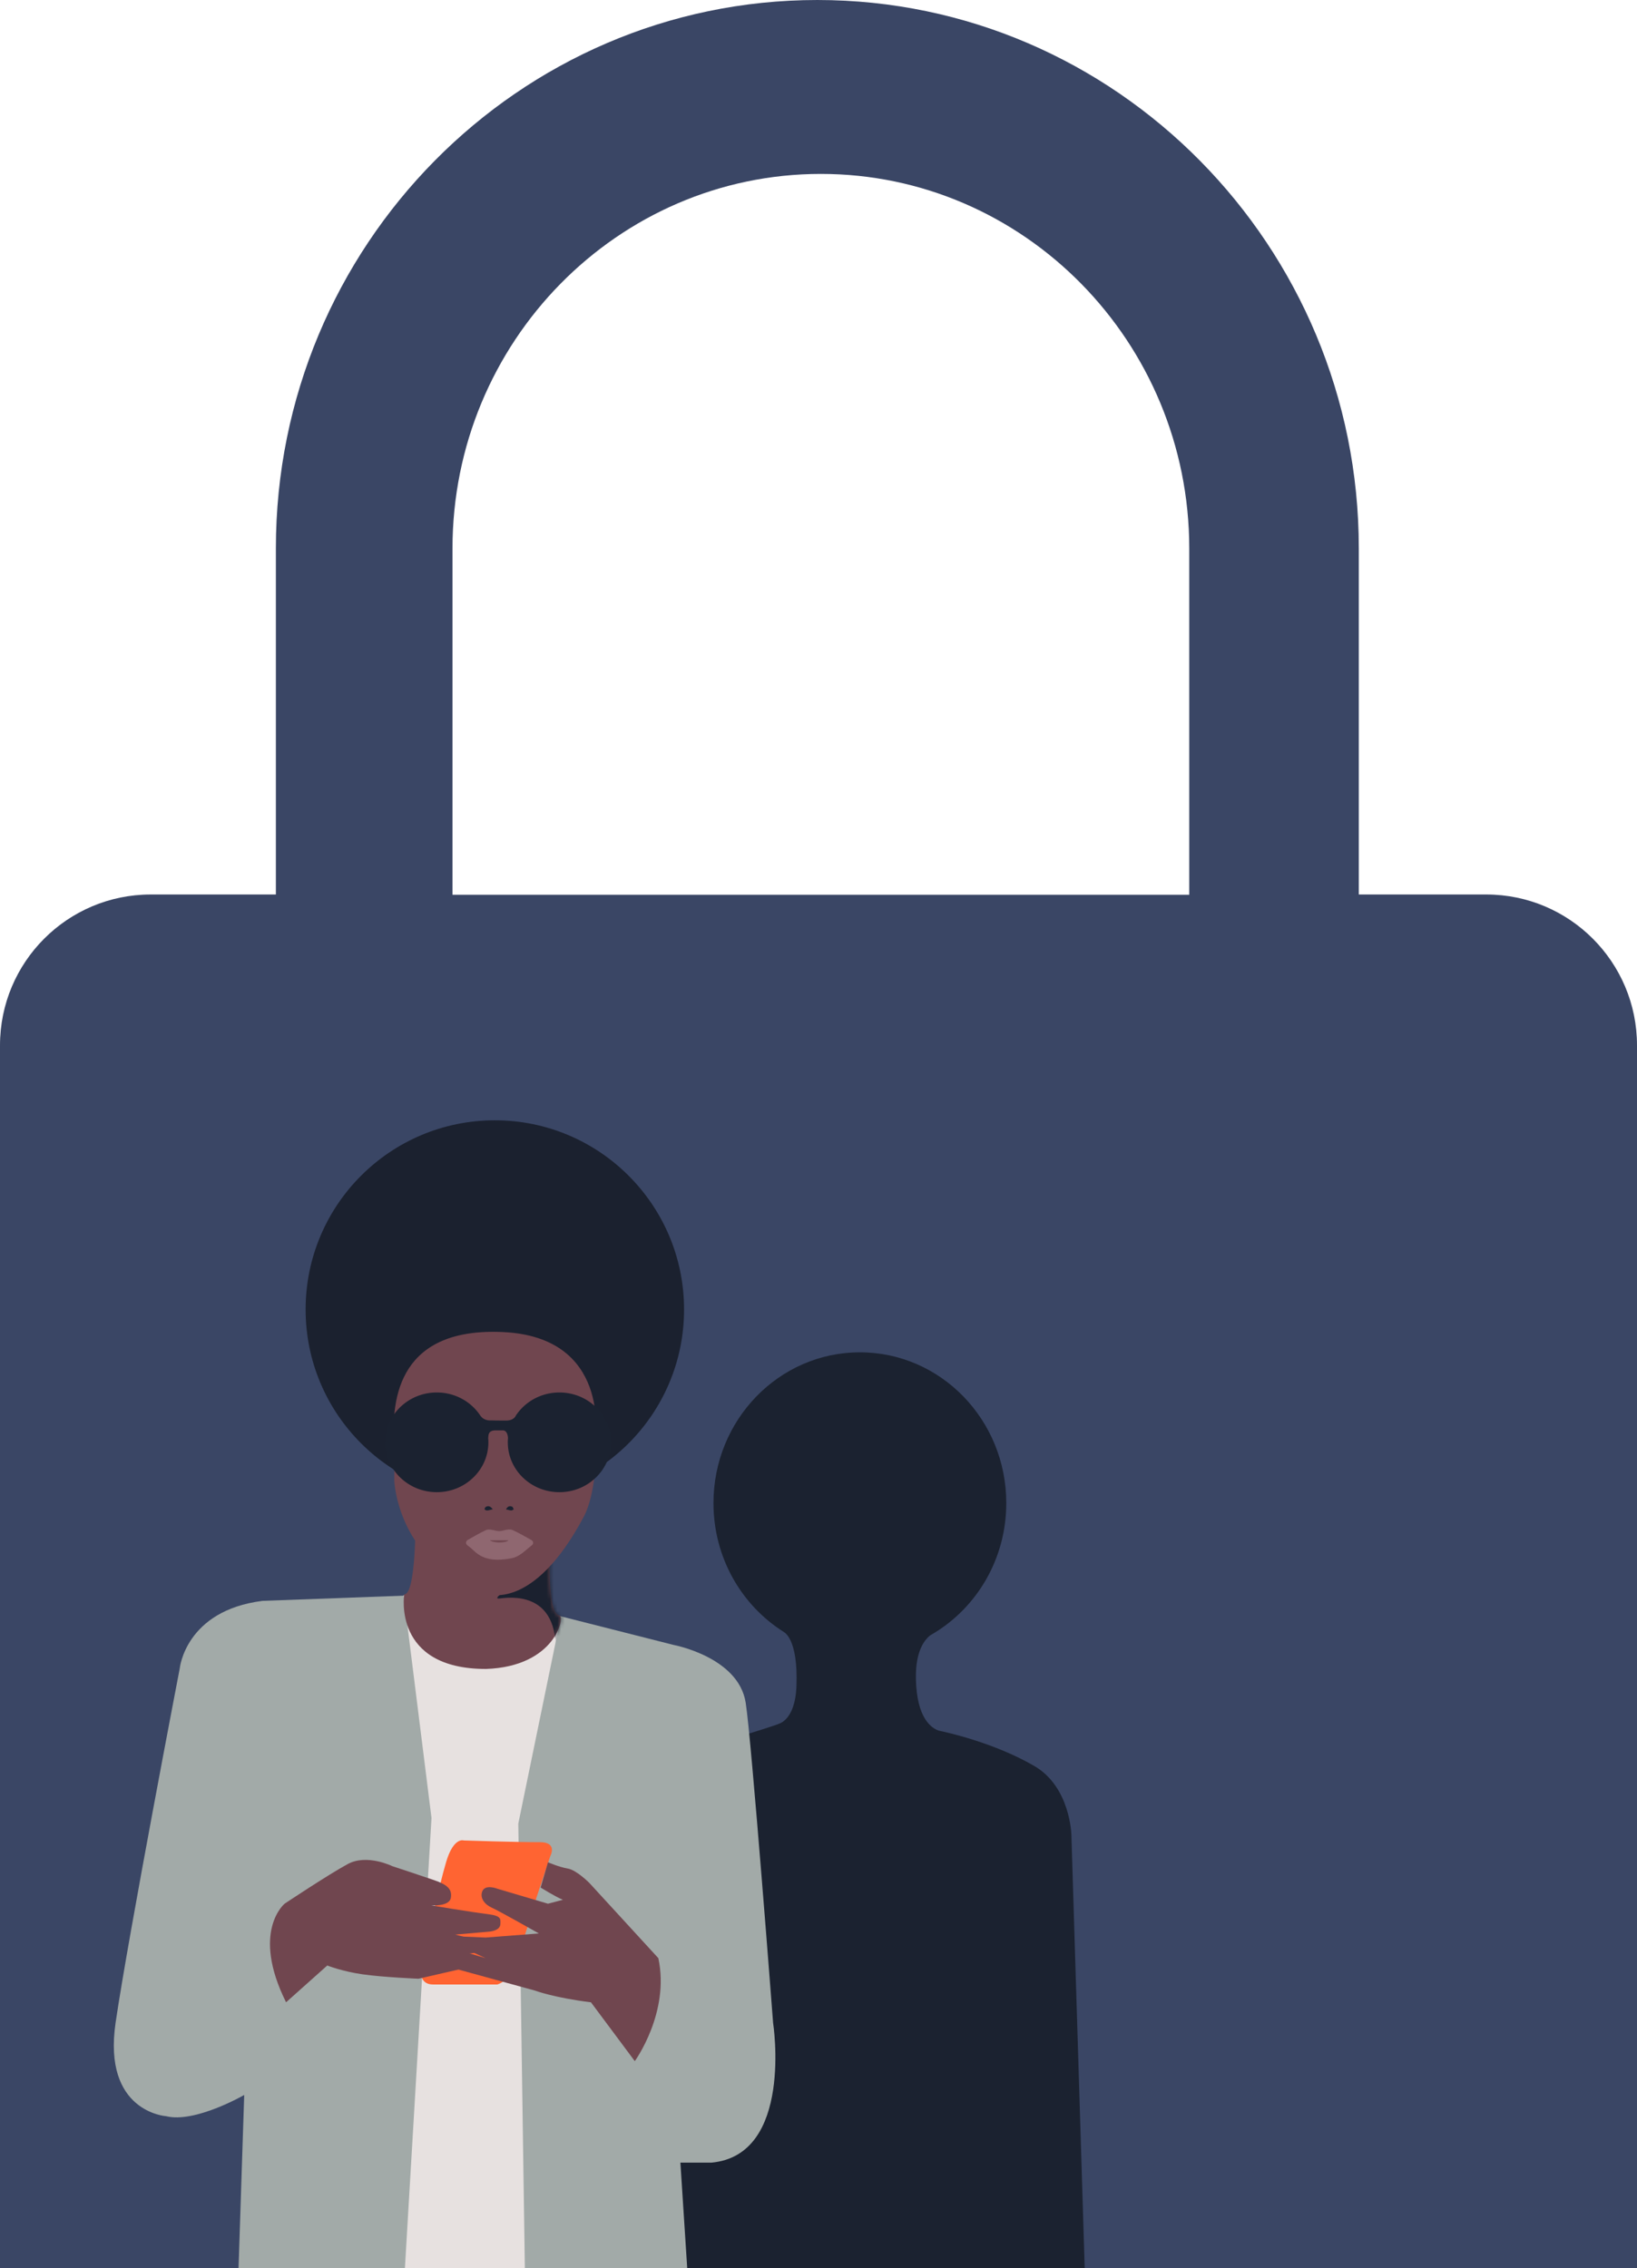 <svg xmlns="http://www.w3.org/2000/svg" xmlns:xlink="http://www.w3.org/1999/xlink" width="446" height="618" viewBox="0 0 446 618"><defs><path id="hero-illustration-a" d="M.757 21.097s-3.275 20.311 22.276 20.311c19-.654 21.616-14.38 19.987-14.593-3.608-.475-2.482-19.947-2.482-19.947L3.835.286S4.032 21.097.757 21.097"/></defs><g fill="none" fill-rule="evenodd"><g transform="translate(0 -.988)"><path fill="#3A4665" d="M123.28 150.45c0-56.284 45.023-102.074 100.365-102.074 55.342 0 100.366 45.79 100.366 102.074v94.337H123.28V150.45zm246.925 94.269v-94.337c0-82.377-66.178-149.394-147.52-149.394-81.344 0-147.521 67.017-147.521 149.394v94.337H41.07C18.388 244.719 0 263.127 0 285.836V620h446V285.836c0-22.709-18.388-41.117-41.071-41.117h-34.724z"/><path fill="#1b2230" d="M295.536 619.269l-3.63-118.18s-.202-13.156-10.126-18.919c-10.8-6.271-23.589-9.121-26.018-9.624-1.993-.676-5.973-3.356-6.223-13.977-.185-7.839 2.477-10.919 3.977-12.033.317-.18.628-.367.94-.556.03-.013.051-.02.051-.02h-.018c11.771-7.143 19.673-20.325 19.673-35.413 0-22.69-17.858-41.083-39.889-41.083-22.03 0-39.888 18.392-39.888 41.083 0 14.88 7.68 27.912 19.182 35.122l-.056-.003s3.993 1.6 3.476 14.813c-.378 9.67-5.142 10.296-5.142 10.296l.154.007c-1.935.68-5.047 1.697-10.09 3.223-20.97 6.34-22.914 22.21-22.914 22.21s-14.457 31.273-18.246 62.843c-4.093 34.115-1.262 39.778-1.262 39.778l18.307 20.221 117.742.212zm-40.864-146.592l.6.027-.004.012-.596-.039z"/></g><g transform="translate(30.925 434.465)"><path fill="#A2AAA8" d="M120.826 5.68l31.753 8.058s17.689 3.276 19.655 15.723c1.594 10.096 7.472 87.263 7.472 87.263s5.612 36.08-16.837 38.083h-8.419l1.86 28.798-122.254.211 1.556-47.448s-13.411 7.748-21.274 5.782c0 0-17.366-1.097-13.757-25.552 3.607-24.453 17.47-96.486 17.47-96.486S19.58 4.374 40.593 1.735L82.476.193l38.35 5.487z"/><polygon fill="#E7E1E0" points="79.046 .192 86.638 60.894 79.378 183.816 112.075 183.816 110.283 62.44 121.538 7.723 87.062 .192"/></g><g transform="translate(82.968 304.732)"><path fill="#1B212F" d="M51.851 103.633c28.473 0 51.555-23.081 51.555-51.555C103.406 23.607 80.324.526 51.85.526 23.38.526.297 23.606.297 52.078c0 28.474 23.082 51.555 51.554 51.555"/><path fill="#70464F" d="M30.235 108.898s.197 20.813-3.078 20.813c0 0-3.276 20.31 22.275 20.31 19-.655 21.616-14.38 19.987-14.594-3.608-.474-2.481-19.946-2.481-19.946l-36.703-6.583z"/></g><g transform="translate(109.367 413.345)"><mask id="hero-illustration-b" fill="#fff"><use xlink:href="#hero-illustration-a"/></mask><path fill="#1B212F" d="M26.309 22.218c.655.19 15.054-3.43 15.724 12.639l3.276 4.586V5.374L26.964 21.098s-1.31.928-.655 1.12" mask="url(#hero-illustration-b)"/></g><g transform="translate(73.163 362.81)"><path fill="#70464F" d="M34.341 31.667l-.081 9.063s.909 22.815 25.232 30.712c0 0 12.534 5.095 26.35-20.91 0 0 4.013-6.578 3.135-21.495 0 0 4.33-27.506-25.077-28.89-27.68-1.303-30.87 17.108-29.56 31.52"/><path fill="#FF6432" d="M72.958 154.356l3.801-11.4s2.133-3.84-2.872-3.818c-6.08.026-20.687-.465-20.687-.465s-2.748-1.035-4.794 5.804c-2.047 6.84-5.846 24.318-5.846 24.318s-3.633 9.119 2.264 9.119h17.495s3.04-.76 4.56-4.558c1.52-3.802 6.08-19 6.08-19"/><path fill="#70464F" d="M106.199 170.74L87.41 150.253s-3.492-3.53-5.897-3.93c-2.405-.402-5.38-1.71-5.38-1.71l-2.005 6.884s4.07 2.54 6.075 3.342l-4.07 1.067-13.757-4.07s-3.412-1.392-4.183.8c-.604 1.717.653 3.475 2.618 4.344 1.967.868 12.84 7.032 12.84 7.032l-14.53 1.116-9.446-.403v3.209l9.446 2.806-11.677-5.418.057 7.367 25.024 6.87s5.368 2.004 15.312 3.207l11.947 16.035s9.622-13.229 6.415-28.06"/><path fill="#70464F" d="M4.776 182.766l11.225-10.022s4.01 1.604 9.622 2.405c5.611.803 15.232 1.202 15.232 1.202l13.797-3.167s2.62-.763 2.62-1.966l-2.787-1.68 10.649-1.594-14.256-3.618 9.173-.802s3.118-.168 3.118-2.133c0-1.203.413-2.159-3.276-2.62-5.241-.657-15.514-2.4-15.514-2.4s4.895.338 5.295-2.068c.402-2.405-1.068-3.608-4.543-4.81-3.474-1.202-11.445-3.826-11.445-3.826s-6.861-3.39-12.073-.583c-5.211 2.805-17.237 10.823-17.237 10.823s-9.22 7.55.4 26.859"/><path fill="#1b2230" d="M61.089 48.431c-.61.14-1.085.297-1.57.334-.501-.124-.568-.166-.632-.343-.058-.159.135-.534.317-.634.759-.417 1.333-.09 1.885.643m3.593.023c.418-.712.946-1.094 1.734-.69.198.1.257.474.38.723-.23.094-.468.278-.689.261-.457-.035-.906-.18-1.425-.294M93.3 30.19c0-7.5-6.294-13.582-14.057-13.582-5.029 0-9.439 2.554-11.923 6.39 0 0-.467 1.265-2.643 1.265-2.396 0-4.063-.046-4.063-.046s-1.954.235-2.98-1.42l.004.015c-2.505-3.732-6.852-6.204-11.798-6.204-7.764 0-14.056 6.081-14.056 13.583 0 7.501 6.292 13.582 14.056 13.582 7.763 0 14.055-6.08 14.055-13.582 0-.401-.02-.797-.056-1.188.124-.581-.156-1.92 1.79-2.072h2.265s1.218-.056 1.348 2.093a12.98 12.98 0 0 0-.055 1.167c0 7.501 6.292 13.582 14.056 13.582 7.763 0 14.056-6.08 14.056-13.582"/><path fill="#8F6770" d="M71.586 56.794c.611.34.67 1.055.129 1.47-1.874 1.432-3.25 3.122-5.706 3.557-3.645.645-7.217.646-9.974-2.01-.576-.556-1.186-1.049-1.872-1.583-.53-.412-.461-1.121.14-1.46 1.677-.945 3.232-1.875 4.961-2.668.61-.279 1.673-.085 2.44.118.834.22 1.5.235 2.34-.022.747-.229 1.83-.382 2.446-.099 1.705.785 3.318 1.708 5.096 2.697m-6.192.09h-5.118c1.036.783 4.32.79 5.118 0"/></g></g></svg>
